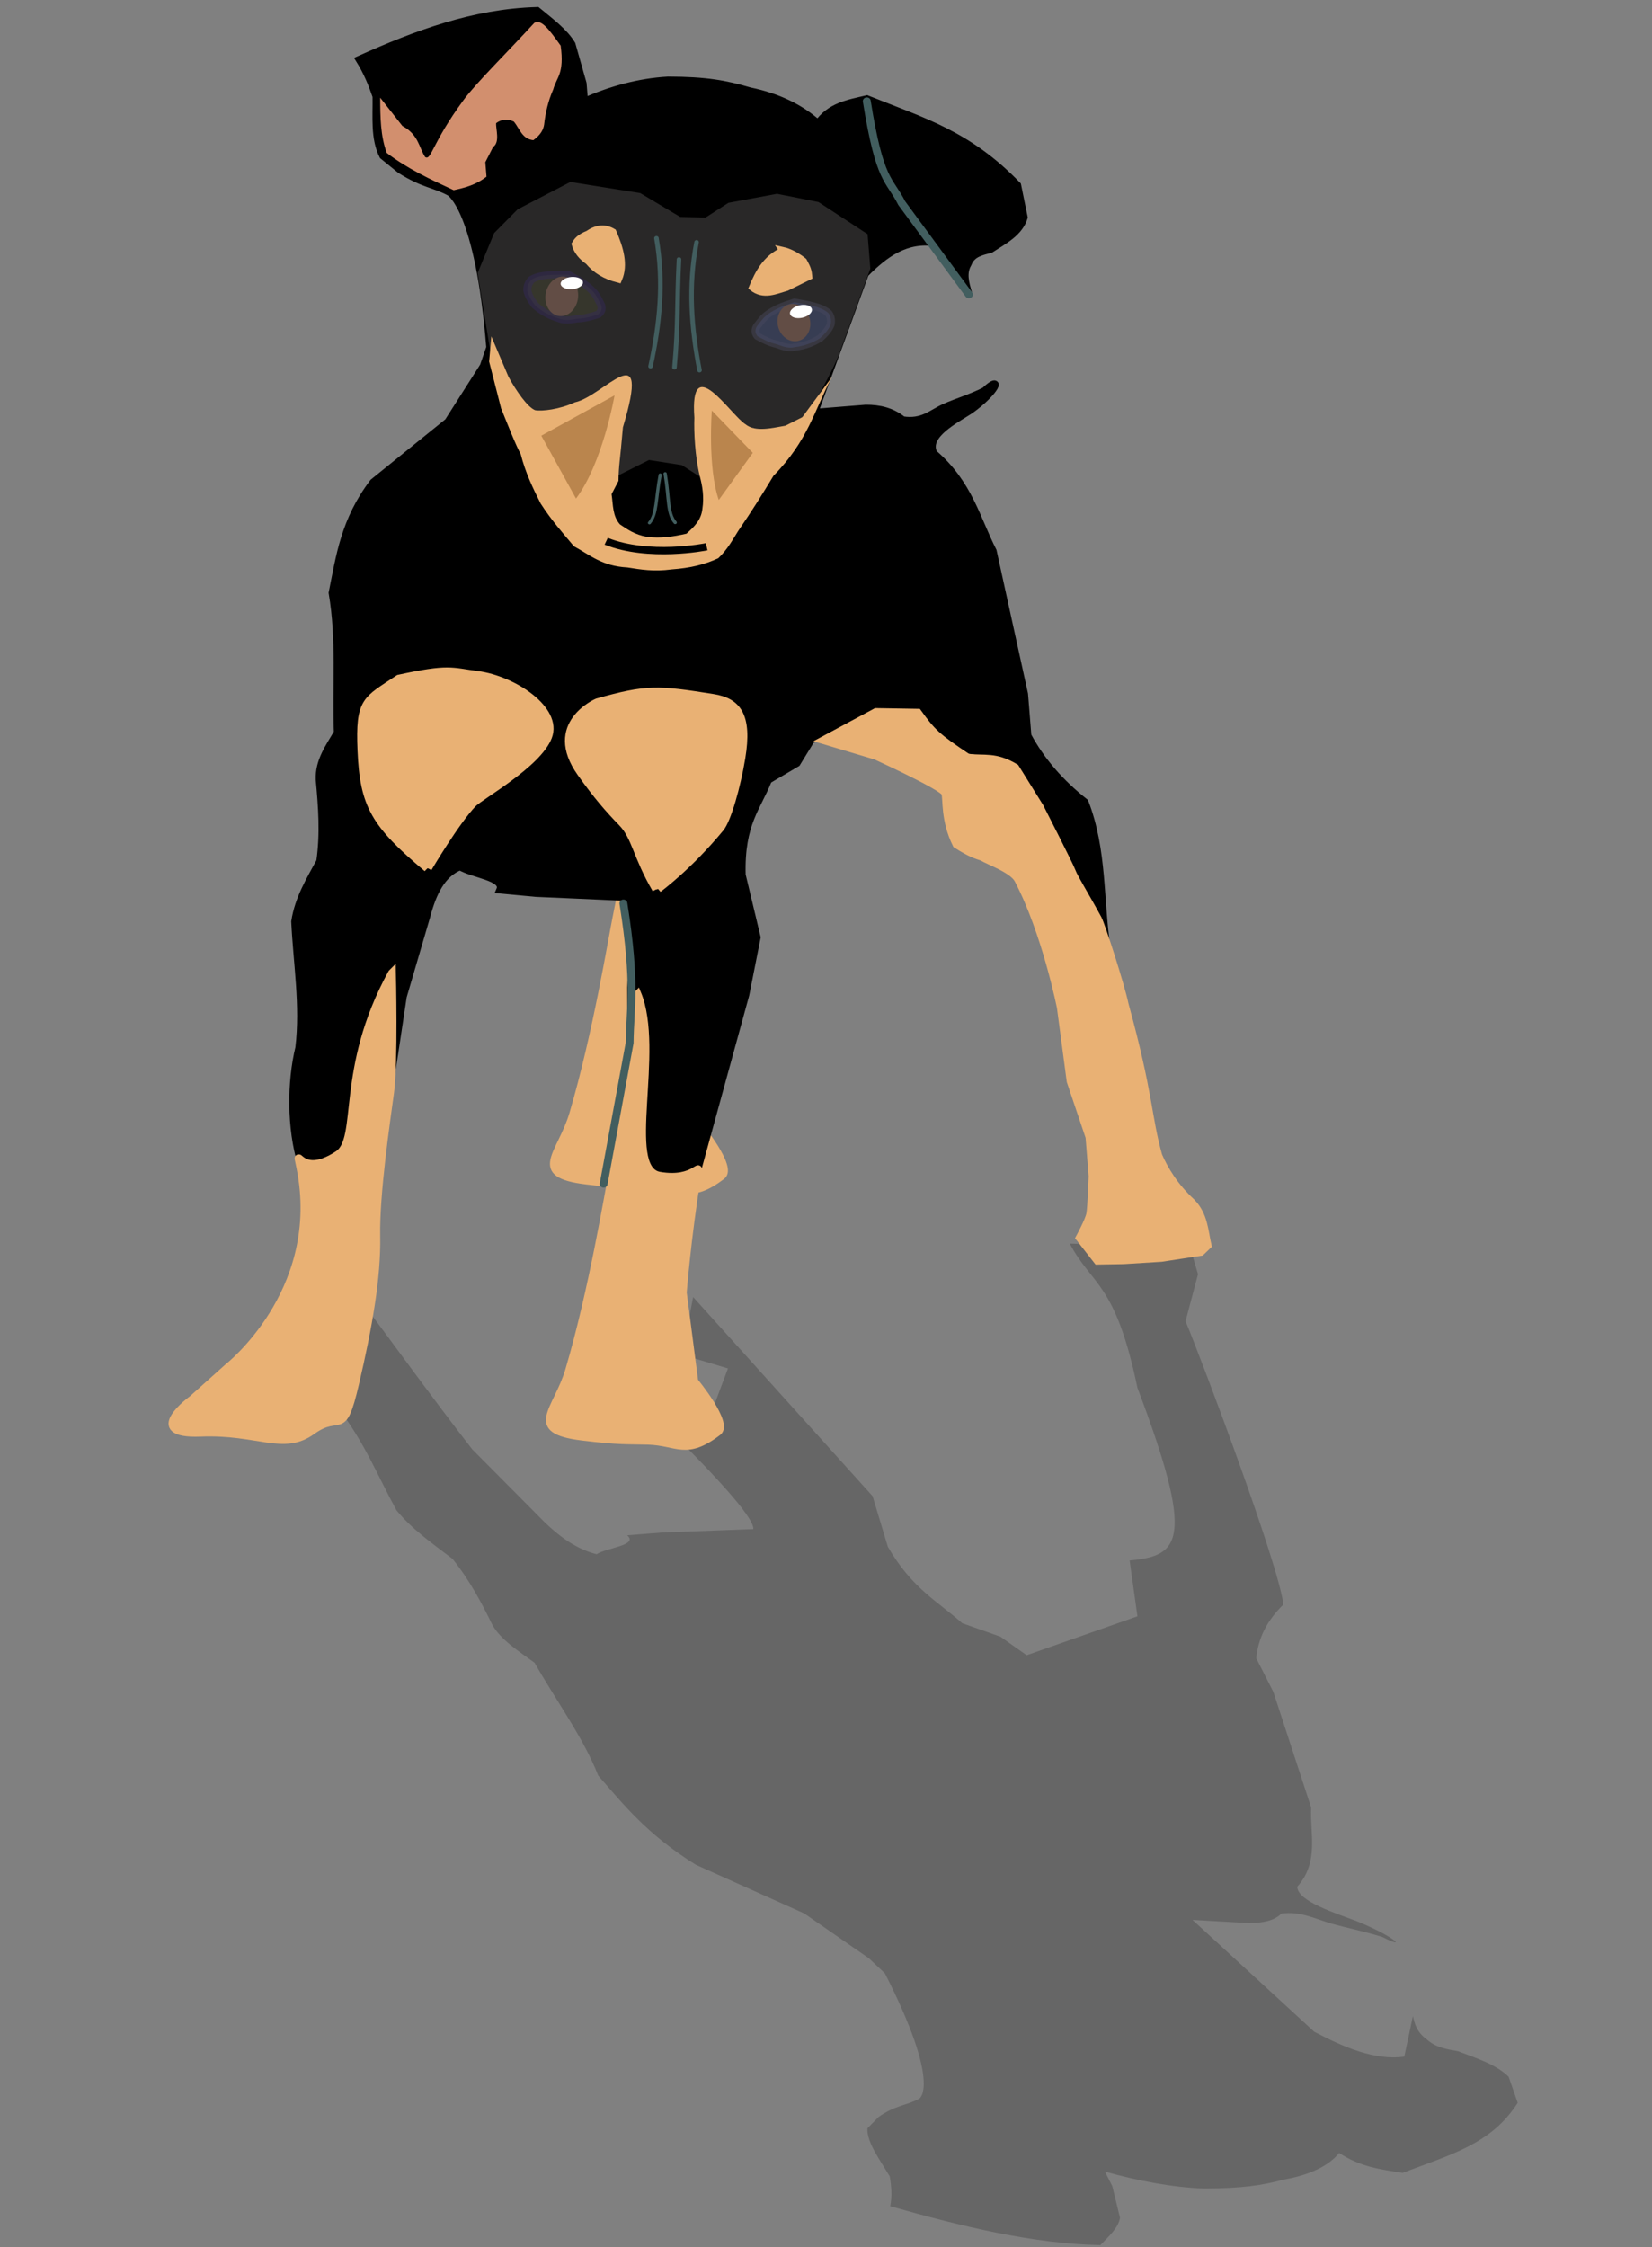 <?xml version="1.0" encoding="UTF-8" standalone="no"?>
<svg
   xmlns:dc="http://purl.org/dc/elements/1.1/"
   xmlns:cc="http://creativecommons.org/ns#"
   xmlns:rdf="http://www.w3.org/1999/02/22-rdf-syntax-ns#"
   xmlns:svg="http://www.w3.org/2000/svg"
   xmlns="http://www.w3.org/2000/svg"
   xmlns:sodipodi="http://sodipodi.sourceforge.net/DTD/sodipodi-0.dtd"
   xmlns:inkscape="http://www.inkscape.org/namespaces/inkscape"
   viewBox="0 0 50 68"
   height="68"
   width="50"
   version="1.1"
   id="svg3336"
   inkscape:version="0.91 r13725"
   sodipodi:docname="Klog2.0.svg">
  <rect x="0" y="0" width="50" height="68" fill="#808080" stroke="none"/>
  <sodipodi:namedview
     pagecolor="#ffffff"
     bordercolor="#666666"
     borderopacity="1"
     objecttolerance="10"
     gridtolerance="10"
     guidetolerance="10"
     inkscape:pageopacity="0"
     inkscape:pageshadow="2"
     inkscape:window-width="1298"
     inkscape:window-height="745"
     id="namedview4166"
     showgrid="false"
     showguides="true"
     inkscape:zoom="2.88"
     inkscape:cx="-11.632065"
     inkscape:cy="-14.961684"
     inkscape:window-x="-8"
     inkscape:window-y="-8"
     inkscape:window-maximized="1"
     inkscape:current-layer="svg3336"
     inkscape:object-nodes="true" />
  <defs
     id="defs3340">
    <clipPath
       clipPathUnits="userSpaceOnUse"
       id="clipPath4270">
      <path
         style="fill:none;fill-rule:evenodd;stroke:#000000;stroke-width:4.202px;stroke-linecap:butt;stroke-linejoin:miter;stroke-opacity:1"
         d="m 17.113,192.354 10.949,4.731 6.119,-6.302 1.401,-18.841 28.862,29.778 10.949,4.731 2.666,-7.356 -5.446,-2.742 2.132,-9.677 46.99,-5.073 0,0 5.334,4.25 10.751,-2.112 L 205.854,304.099 145.877,379.353 20.251,330.661 24.302,209.656 Z"
         id="path4272"
         inkscape:connector-curvature="0"
         clip-path="none" />
    </clipPath>
  </defs>
  <g
     transform="matrix(0.246,-0.02,0.018,0.229,-0.777,-1.563)"
     id="g4415">
    <path
       style="fill:#e9b174;fill-opacity:1;fill-rule:evenodd;stroke:#e9b174;stroke-width:0.817px;stroke-linecap:butt;stroke-linejoin:miter;stroke-opacity:1"
       d="m 74.013,110.7 c 2.364,7.815 -3.532,22.862 0.903,24.089 4.435,1.227 5.194,-1.766 4.721,0.311 -1.893,8.327 -2.92,15.406 -2.92,15.406 l 0.551,11.722 c 0,0 3.888,5.947 2.358,7.01 -4.162,2.891 -5.051,0.87 -8.667,0.444 -2.66,-0.313 -3.395,-0.238 -7.979,-1.241 -6.895,-1.51 -2.882,-3.837 -1.034,-9.014 3.64,-10.197 6.489,-22.774 7.205,-25.429 2.649,-9.823 4.861,-23.297 4.861,-23.297 z"
       id="path3387-4-4"
       inkscape:connector-curvature="0"
       inkscape:transform-center-x="5.517936"
       inkscape:transform-center-y="7.7930383" />
    <path
       style="fill:#000000;fill-opacity:1;fill-rule:evenodd;stroke:#000000;stroke-width:0.965px;stroke-linecap:butt;stroke-linejoin:miter;stroke-opacity:1"
       d="M 59.235,57.907 C 59.209,39.509 55.796,37.114 55.796,37.114 54.002,35.853 52.645,35.805 49.959,33.619 l -1.965,-2.014 c -0.92,-2.384 -0.41,-5.187 -0.255,-7.885 -0.388,-1.628 -0.869,-3.28 -1.712,-5.021 7.138,-2.708 14.372,-4.945 22.157,-4.504 1.475,1.538 3.085,3.033 3.904,4.785 l 0.982,5.258 0.004,2.389 c 3.383,-1.255 6.856,-1.99 10.47,-1.894 4.603,0.419 6.902,1.067 9.867,2.286 3.326,1.045 6.016,2.713 8.044,5.031 1.651,-2.174 3.865,-2.364 6.207,-2.738 6.717,3.588 12.008,5.687 17.554,12.931 l 0.493,4.302 c -0.726,1.974 -2.662,2.818 -4.378,3.816 -1.138,0.234 -2.338,0.347 -2.92,1.668 -0.741,1.129 -0.509,2.471 -0.238,3.823 l -3.42,-6.935 c -3.63,-0.933 -6.404,0.918 -9.007,3.33 l -7.525,17.669 6.332,0.01 c 1.667,0.135 3.176,0.66 4.387,1.919 2.438,0.627 3.654,-0.598 5.273,-1.211 1.534,-0.588 3.268,-0.95 5.09,-1.749 2.265,-1.972 1.433,0.171 -1.998,2.391 -1.907,1.112 -5.789,2.775 -4.916,5.254 4.044,4.387 4.624,9.107 6.32,13.49 l 2.463,19.119 0.008,5.496 c 1.414,3.453 3.556,6.549 6.346,9.329 1.819,6.514 0.861,13.023 1.29,19.535 l -8.604,-24.804 -5.605,-2.637 c -3.318,-0.555 -4.503,-3.801 -6.341,-6.223 l -5.359,-0.487 -8.276,3.571 -1.944,2.864 -3.651,1.906 c -1.588,3.501 -3.8,5.377 -4.123,12.179 l 1.23,8.365 -1.938,7.404 -7.862,23.391 -1.36,-0.468 -3.669,-0.595 -2.187,-6.822 1.192,-17.68 c 0.475,-3.887 1.66,-7.634 -0.017,-11.947 l -10.718,-1.451 -4.338,-0.823 c 0.772,-1.584 -3.251,-2.337 -4.679,-3.493 -2.346,0.752 -3.645,3.212 -4.619,6.205 l -3.638,10.268 -2.359,10.928 -1.042,-4.482 -4.364,13.612 -6.209,0.886 c -0.986,-4.929 -0.526,-10.885 0.83,-15.35 1.022,-5.534 0.551,-11.07 0.707,-16.605 0.652,-2.988 2.212,-5.263 3.642,-7.64 0.749,-3.583 0.764,-7.167 0.715,-10.751 0.099,-2.434 1.484,-4.146 2.67,-5.969 0.239,-6.132 1.235,-12.113 0.704,-18.397 1.251,-4.697 2.165,-9.395 6.068,-14.087 l 9.732,-7.152 4.861,-6.921 z"
       id="path4210"
       inkscape:connector-curvature="0" />
    <path
       style="fill:#504e4d;fill-opacity:0.521;fill-rule:evenodd;stroke:none;stroke-width:1px;stroke-linecap:butt;stroke-linejoin:miter;stroke-opacity:1"
       d="m 73.691,76.075 3.872,-1.683 3.962,1.02 2.069,1.693 1.544,-4.39 3.096,-2.36 5.859,2.375 c 0,0 2.238,-0.841 4.128,-3.879 3.584,-5.761 3.779,-6.752 3.779,-6.752 l 4.463,-10.468 -0.006,-4.562 -5.69,-4.74 -4.997,-1.529 -6.027,0.666 -2.925,1.685 -3.1,-0.343 -4.655,-3.556 -8.442,-2.21 -6.712,3.03 -3.096,2.867 -2.404,5.065 0.878,11.49 2.935,4.904 c 1.077,1.223 1.178,3.296 4.137,2.879 l 4.135,1.358 2.075,6.086 z"
       id="path4336"
       inkscape:connector-curvature="0" />
    <g
       transform="matrix(-0.878,-0.479,-0.448,0.835,174.775,50.614)"
       id="g4252-6"
       style="stroke:none;stroke-opacity:0.45">
      <path
         id="path4229-0"
         d="m 93.426,51.889 c -0.712,0.094 -1.469,0.142 -2.106,0.312 -1.803,0.471 -2.152,0.876 -3.181,1.814 -0.331,0.38 -0.443,0.822 -0.192,1.368 0.642,0.608 1.282,1.218 2.168,1.664 0.662,0.477 1.331,0.914 2.075,0.899 1.362,0.143 2.411,-0.088 3.359,-0.442 0.744,-0.464 1.351,-0.955 1.679,-1.503 0.254,-0.575 0.25,-1.099 0.088,-1.591 -0.684,-1.131 -2.373,-1.807 -3.89,-2.521 z"
         style="fill:#36362c;fill-opacity:1;fill-rule:evenodd;stroke:#33295f;stroke-width:1px;stroke-linecap:butt;stroke-linejoin:miter;stroke-opacity:0.45"
         inkscape:connector-curvature="0" />
      <ellipse
         ry="2.501"
         rx="2.299"
         cy="98.259"
         cx="80.725"
         id="path4250-7"
         style="fill:#624d45;fill-opacity:1;stroke:none;stroke-width:50;stroke-linecap:square;stroke-miterlimit:4;stroke-dasharray:none;stroke-opacity:0.45"
         transform="matrix(0.865,-0.502,0.236,0.972,0,0)" />
    </g>
    <ellipse
       style="fill:#ffffff;fill-opacity:1;stroke:none;stroke-width:50;stroke-linecap:square;stroke-miterlimit:4;stroke-dasharray:none;stroke-opacity:1"
       id="path4277"
       cx="69.777"
       cy="50.194"
       rx="1.37"
       ry="0.806"
       transform="matrix(1,0.002,0.001,1,0,0)" />
    <path
       style="fill:#e9b174;fill-opacity:1;fill-rule:evenodd;stroke:#e9b174;stroke-width:0.965px;stroke-linecap:butt;stroke-linejoin:miter;stroke-opacity:1"
       d="m 46.543,125.652 c -6.018,-6.399 -7.16,-8.971 -6.923,-16.174 0.221,-6.727 1.095,-6.572 5.259,-9.081 6.246,-0.901 6.423,-0.387 9.653,0.358 4.296,0.991 9.583,5.416 8.037,8.912 -1.546,3.496 -8.836,7.017 -9.863,7.989 -2.245,2.126 -6.085,7.995 -6.085,7.995"
       id="path3370"
       inkscape:connector-curvature="0" />
    <path
       style="fill:#e9b174;fill-opacity:1;fill-rule:evenodd;stroke:#e9b174;stroke-width:0.943px;stroke-linecap:butt;stroke-linejoin:miter;stroke-opacity:1"
       d="m 74.303,130.853 c -2.057,-4.569 -1.987,-7.115 -3.508,-9.089 -1.521,-1.974 -2.837,-3.884 -4.566,-7.006 -3.771,-6.811 2.681,-9.14 2.681,-9.14 6.212,-1.314 7.506,-1.09 14.191,0.655 2.965,0.774 4.157,2.765 2.903,8.238 -0.856,3.735 -2.336,7.972 -3.263,9 -4.304,4.771 -8.178,7.313 -8.178,7.313"
       id="path3370-0"
       inkscape:connector-curvature="0" />
    <path
       style="fill:#000000;fill-opacity:0.207;fill-rule:evenodd;stroke:none;stroke-width:0.965px;stroke-linecap:butt;stroke-linejoin:miter;stroke-opacity:1"
       d="m 89.933,299.845 c 5.624,19.026 2.689,20.893 2.689,20.893 -1.541,0.984 -2.986,0.791 -5.204,2.572 l -1.494,1.732 c -0.257,2.301 1.153,5.292 2.148,8.111 0.083,1.615 0.073,3.237 -0.299,4.887 8.509,4.076 16.976,7.682 25.212,8.616 1.114,-1.328 2.386,-2.586 2.728,-4.252 l -0.56,-5.264 -0.73,-2.471 c 4.024,1.903 7.984,3.282 11.842,3.83 4.822,0.389 7.095,0.129 9.91,-0.602 3.255,-0.487 5.636,-1.732 7.106,-3.767 2.444,2.543 4.883,3.136 7.516,3.94 6.121,-2.511 11.167,-3.738 14.906,-10.24 l -0.791,-4.361 c -1.388,-2.172 -3.729,-3.391 -5.881,-4.729 -1.296,-0.445 -2.621,-0.776 -3.653,-2.247 -1.144,-1.3 -1.307,-2.647 -1.43,-3.996 l -1.547,6.562 c -3.617,0.317 -7.17,-2.093 -10.709,-5.054 l -13.521,-19.62 6.807,1.12 c 1.751,0.158 3.213,-0.115 4.128,-1.201 2.43,-0.213 4.113,1.271 6.043,2.194 1.83,0.882 3.807,1.566 6.011,2.718 3.041,2.444 1.488,0.079 -2.883,-2.83 -2.392,-1.491 -7.078,-3.904 -6.901,-6.312 3.002,-3.815 2.175,-8.594 2.652,-12.825 l -3.225,-19.336 -1.68,-5.683 c 0.459,-3.319 1.812,-6.139 3.959,-8.516 -0.045,-6.413 -6.991,-40.794 -8.53,-47.452 l 2.089,-7.569 -0.647,-4.503 -14.65,-1.881 c 2.243,7.246 5.101,6.745 6.522,24.331 5.238,25.76 3.196,27.99 -3.038,28.209 l 0.28,9.226 -14.011,5.188 -2.971,-3.31 -4.511,-2.623 c -2.784,-3.905 -5.739,-6.241 -8.176,-13.334 l -1.247,-8.433 -27.707,-48.997 -3.948,-20.965 -8.681,-0.39 -9.917,1.153 20.901,39.023 -7.045,-2.52 c 1.705,4.106 21.903,32.652 21.424,36.814 l -11.081,-0.413 -4.413,0.076 c 1.317,1.777 -2.779,1.836 -3.96,2.777 -2.754,-1.197 -4.907,-3.974 -6.873,-7.243 L 45.826,209.607 C 36.841,190.918 30.551,174.9 18.687,153.354 l -8.305,-4.393 -12.367,0.248 c 16.038,11.061 20.817,24.401 27.281,37.4 0.454,4.922 1.845,10.004 4.676,14.865 2.799,5.906 3.994,11.549 5.861,17.302 1.619,3.208 3.996,5.839 6.264,8.553 1.906,3.84 3.024,7.55 4.072,11.248 0.854,2.536 2.87,4.553 4.706,6.651 2.141,6.385 5.049,12.75 6.409,19.155 2.788,5.082 5.215,10.104 10.854,15.655 l 12.663,9.136 7.354,8.027 z"
       id="path4210-7"
       inkscape:connector-curvature="0"
       sodipodi:nodetypes="cccccccccccccccccccccccccccccccccccccccccccccccccccccccccccccccccccccc"
       clip-path="url(#clipPath4270)"
       transform="matrix(0.999,0.017,0.015,0.803,-2.477,33.321)" />
    <path
       style="fill:#e9b174;fill-opacity:1;fill-rule:evenodd;stroke:#e9b174;stroke-width:0.965px;stroke-linecap:butt;stroke-linejoin:miter;stroke-opacity:1"
       d="m 41.213,138.992 c -7.425,12.157 -5.241,21.44 -8.339,23.261 -5.419,3.184 -5.08,-2.88 -4.649,2.122 1.376,15.973 -10.818,24.626 -10.818,24.626 l -4.646,3.795 c 0,0 -6.506,4.249 0.627,4.565 7.133,0.316 9.928,3.363 13.646,0.935 3.718,-2.428 3.569,1.527 5.729,-5.771 2.16,-7.298 3.702,-13.685 4.004,-19.161 0.302,-5.476 2.304,-14.904 3.074,-18.706 0.77,-3.802 1.373,-15.666 1.373,-15.666 z"
       id="path3387"
       inkscape:connector-curvature="0" />
    <path
       style="fill:#e9b174;fill-opacity:1;fill-rule:evenodd;stroke:#e9b174;stroke-width:0.817px;stroke-linecap:butt;stroke-linejoin:miter;stroke-opacity:1"
       d="m 71.065,144.288 c 2.364,7.815 -3.532,22.862 0.903,24.089 4.435,1.227 5.194,-1.766 4.721,0.311 -1.893,8.327 -2.92,15.406 -2.92,15.406 l 0.551,11.722 c 0,0 3.888,5.947 2.358,7.01 -4.162,2.891 -5.051,0.87 -8.667,0.444 -2.66,-0.313 -3.395,-0.238 -7.979,-1.241 -6.895,-1.51 -2.882,-3.837 -1.034,-9.014 3.64,-10.197 6.489,-22.774 7.205,-25.429 2.649,-9.823 4.861,-23.297 4.861,-23.297 z"
       id="path3387-4"
       inkscape:connector-curvature="0" />
    <path
       style="fill:#e9b174;fill-opacity:1;fill-rule:evenodd;stroke:#e9b174;stroke-width:0.965px;stroke-linecap:butt;stroke-linejoin:miter;stroke-opacity:1"
       d="m 138.307,183.511 c -0.28,-1.996 -0.14,-4.043 -1.576,-5.899 -1.931,-2.244 -2.99,-4.576 -3.588,-6.431 -0.968,-5.265 -0.487,-8.046 -2.661,-20.227 -0.313,-2.609 -2.11,-10.696 -2.448,-11.514 -1.349,-3.266 -2.517,-5.646 -2.738,-6.506 -0.221,-0.861 -3.302,-8.826 -3.302,-8.826 l -2.615,-5.431 c -2.345,-1.807 -3.656,-1.377 -5.729,-1.826 -3.578,-3.04 -4.116,-3.687 -5.662,-6.439 l -5.093,-0.534 -6.744,3.168 6.314,2.639 c 0,0 7.919,4.742 8.122,5.607 0.17,0.726 -0.37,3.54 0.887,6.886 1.742,1.405 2.35,1.613 3.073,1.941 0.552,0.51 3.56,1.887 4.134,3.329 2.872,7.214 3.972,17.217 3.972,17.217 l 0.49,9.801 1.765,7.532 0.007,5.163 c 0,0 -0.433,4.087 -0.651,4.947 -0.218,0.86 -1.531,3.009 -1.531,3.009 l 1.978,3.23 3.17,0.219 4.647,0.097 4.892,-0.37 z"
       id="path3404"
       inkscape:connector-curvature="0" />
    <path
       style="fill:#e9b174;fill-opacity:1;fill-rule:evenodd;stroke:none;stroke-width:1px;stroke-linecap:butt;stroke-linejoin:miter;stroke-opacity:1"
       d="m 59.477,56.474 1.713,5.498 c 0.817,1.968 2.051,4.207 2.932,4.661 0.806,0.236 2.986,0.165 4.931,-0.607 3.584,-0.478 10.086,-8.481 5.637,3.789 -0.693,4.528 -0.874,4.853 -1.057,6.991 l -0.972,1.671 c 0.09,1.4 -0.108,2.884 0.737,4.063 0.87,0.73 1.672,1.493 3.169,1.917 1.624,0.381 3.248,0.259 4.871,0.008 0.97,-0.797 1.932,-1.604 2.187,-3.103 0.33,-1.526 0.228,-2.932 -0.006,-4.301 -0.402,-2.629 -0.303,-5.919 -0.102,-7.748 0.058,-8.964 4.431,0.008 6.179,1.411 1.145,1.185 3.282,0.759 4.874,0.62 l 2.149,-0.94 4.014,-4.964 c -2.507,4.213 -3.487,8.042 -8.102,12.353 -1.546,2.316 -2.884,4.259 -4.861,6.891 -0.791,1.144 -1.498,2.315 -2.674,3.341 -1.685,0.685 -3.513,1.003 -5.844,0.976 -2.16,0.124 -3.752,-0.308 -5.359,-0.726 -3.131,-0.454 -4.485,-2.067 -6.337,-3.355 -1.24,-1.88 -2.498,-3.646 -3.662,-5.979 -0.797,-2.09 -1.56,-4.213 -1.958,-6.693 -0.534,-1.264 -1.27,-3.904 -1.957,-6.216 l -1.014,-6.274 z"
       id="path3408"
       inkscape:connector-curvature="0"
       sodipodi:nodetypes="cccccccccccccccccccccccccccc" />
    <path
       style="fill:#e9b174;fill-opacity:1;fill-rule:evenodd;stroke:#e9b174;stroke-width:0.965px;stroke-linecap:butt;stroke-linejoin:miter;stroke-opacity:1"
       d="m 75.29,44.075 c -0.863,-0.659 -1.832,-0.697 -2.923,-0.005 -1.169,0.396 -1.43,0.794 -1.703,1.192 0.164,0.86 0.626,1.663 1.465,2.392 0.79,1.219 1.936,2.089 3.414,2.634 0.877,-1.8 0.464,-3.964 -0.253,-6.213 z"
       id="path4212"
       inkscape:connector-curvature="0" />
    <path
       style="fill:#e9b174;fill-opacity:1;fill-rule:evenodd;stroke:#e9b174;stroke-width:0.952px;stroke-linecap:butt;stroke-linejoin:miter;stroke-opacity:1"
       d="m 95.996,48.338 c 0,0 1.168,0.386 2.328,1.603 0.441,1.048 0.477,1.364 0.49,2.052 l -2.766,1.181 c -1.418,0.306 -2.867,0.935 -4.135,-0.335 0.911,-1.919 1.981,-3.69 4.083,-4.5 z"
       id="path4212-3"
       inkscape:connector-curvature="0" />
    <g
       id="g4252"
       transform="matrix(0.974,0.002,0.001,0.956,5.825,7.404)">
      <path
         id="path4229"
         d="m 93.42,49.822 c -0.692,0.201 -1.436,0.363 -2.044,0.627 -1.192,0.511 -1.699,0.886 -2.195,1.428 -0.221,0.241 -0.44,0.516 -0.716,0.85 -0.278,0.426 -0.331,0.881 -0.011,1.383 0.715,0.505 1.429,1.012 2.364,1.32 0.718,0.372 1.437,0.703 2.172,0.576 1.367,-0.064 2.376,-0.452 3.267,-0.946 0.676,-0.572 1.212,-1.15 1.465,-1.742 0.176,-0.608 0.104,-1.126 -0.121,-1.588 C 96.776,50.713 95.015,50.3 93.42,49.822 Z"
         style="fill:#3e4768;fill-opacity:0.68;fill-rule:evenodd;stroke:#4b4b5f;stroke-width:1px;stroke-linecap:butt;stroke-linejoin:miter;stroke-opacity:0.45"
         inkscape:connector-curvature="0" />
      <ellipse
         ry="2.588"
         rx="2.055"
         cy="66.115"
         cx="85.422"
         id="path4250"
         style="fill:#624d45;fill-opacity:1;stroke:none;stroke-width:50;stroke-linecap:square;stroke-miterlimit:4;stroke-dasharray:none;stroke-opacity:1"
         transform="matrix(0.989,-0.151,0.131,0.991,0,0)" />
    </g>
    <ellipse
       style="fill:#ffffff;fill-opacity:1;stroke:none;stroke-width:50;stroke-linecap:square;stroke-miterlimit:4;stroke-dasharray:none;stroke-opacity:1"
       id="path4277-5"
       cx="89.066"
       cy="70.237"
       rx="1.371"
       ry="0.836"
       transform="matrix(0.989,-0.147,0.135,0.991,0,0)" />
    <path
       style="fill:#d28f6e;fill-opacity:1;fill-rule:evenodd;stroke:none;stroke-width:1px;stroke-linecap:butt;stroke-linejoin:miter;stroke-opacity:1"
       d="m 48.183,23.945 2.441,3.946 c 1.907,1.317 1.812,3.011 2.485,4.327 0.732,0.565 0.908,-1.701 5.253,-7.09 1.695,-2.102 5.986,-5.961 9.379,-9.359 0.883,-0.416 1.632,0.817 3.006,3.269 0.195,3.764 -0.792,4.062 -1.331,5.673 -0.759,1.512 -1.181,3.025 -1.455,4.537 -0.147,0.637 -0.504,1.274 -1.459,1.909 -1.361,-0.26 -1.568,-1.652 -2.196,-2.632 -0.731,-0.479 -1.462,-0.48 -2.192,-0.004 -0.121,0.725 0.327,2.541 -0.604,3.105 l -1.093,1.91 0.003,1.912 c -1.379,0.986 -2.758,1.221 -4.138,1.427 -2.721,-1.65 -5.443,-3.298 -7.829,-5.607 -0.608,-2.297 -0.448,-4.807 -0.27,-7.323 z"
       id="path4311"
       inkscape:connector-curvature="0" />
    <path
       style="fill:none;fill-rule:evenodd;stroke:#425e5f;stroke-width:0.965px;stroke-linecap:round;stroke-linejoin:miter;stroke-opacity:1"
       d="m 107.637,29.584 c 0.805,10.863 1.994,10.391 3.292,13.775 l 7.338,12.726"
       id="path4334"
       inkscape:connector-curvature="0" />
    <path
       style="fill:none;fill-rule:evenodd;stroke:#000000;stroke-width:0.965px;stroke-linecap:butt;stroke-linejoin:miter;stroke-opacity:1"
       d="m 71.551,84.604 c 5.059,2.687 12.044,1.819 12.23,1.794"
       id="path4338"
       inkscape:connector-curvature="0" />
    <path
       style="fill:none;fill-rule:evenodd;stroke:#425e5f;stroke-width:0.555px;stroke-linecap:round;stroke-linejoin:miter;stroke-opacity:1"
       d="M 85.473,46.292 C 84.004,52.015 84.012,57.501 84.602,63.155"
       id="path4334-6"
       inkscape:connector-curvature="0" />
    <path
       style="fill:none;fill-rule:evenodd;stroke:#425e5f;stroke-width:0.558px;stroke-linecap:round;stroke-linejoin:miter;stroke-opacity:1"
       d="m 80.604,45.338 c 0.507,5.89 -0.419,11.296 -1.952,16.771"
       id="path4334-6-3"
       inkscape:connector-curvature="0" />
    <path
       style="fill:none;fill-rule:evenodd;stroke:#425e5f;stroke-width:0.558px;stroke-linecap:round;stroke-linejoin:miter;stroke-opacity:1"
       d="M 83.158,48.364 C 82.447,54.252 82.492,56.673 81.568,62.507"
       id="path4334-6-3-0"
       inkscape:connector-curvature="0" />
    <path
       style="fill:none;fill-rule:evenodd;stroke:#425e5f;stroke-width:0.388px;stroke-linecap:round;stroke-linejoin:miter;stroke-opacity:1"
       d="m 78.786,76.466 c -0.792,3.13 -0.744,5.087 -1.774,6.19"
       id="path4334-6-3-0-3"
       inkscape:connector-curvature="0" />
    <path
       style="fill:none;fill-rule:evenodd;stroke:#425e5f;stroke-width:0.406px;stroke-linecap:round;stroke-linejoin:miter;stroke-opacity:1"
       d="m 79.406,76.36 c 0.273,3.281 -0.132,5.23 0.759,6.529"
       id="path4334-6-3-0-3-8"
       inkscape:connector-curvature="0" />
    <path
       style="fill:none;fill-rule:evenodd;stroke:#425e5f;stroke-width:0.965px;stroke-linecap:round;stroke-linejoin:miter;stroke-opacity:1"
       d="m 70.174,132.318 c 0.805,10.863 -0.2,13.808 -0.579,18.413 l -4.534,18.236"
       id="path4334-5"
       inkscape:connector-curvature="0"
       sodipodi:nodetypes="ccc" />
    <path
       style="fill:#875723;fill-opacity:0.487;fill-rule:evenodd;stroke:none;stroke-width:4.202px;stroke-linecap:butt;stroke-linejoin:miter;stroke-opacity:1"
       d="m 68.27,78.672 c 3.608,-4.363 5.704,-13.134 5.704,-13.134 l -9.343,4.509 0,0"
       id="path4376"
       inkscape:connector-curvature="0"
       sodipodi:nodetypes="cccc" />
    <path
       style="fill:#875723;fill-opacity:0.487;fill-rule:evenodd;stroke:none;stroke-width:4.202px;stroke-linecap:butt;stroke-linejoin:miter;stroke-opacity:1"
       d="m 85.71,80.384 c -1.066,-4.374 0.009,-11.814 0.009,-11.814 l 4.603,5.989 0,0"
       id="path4376-2"
       inkscape:connector-curvature="0"
       sodipodi:nodetypes="cccc" />
  </g>
</svg>
